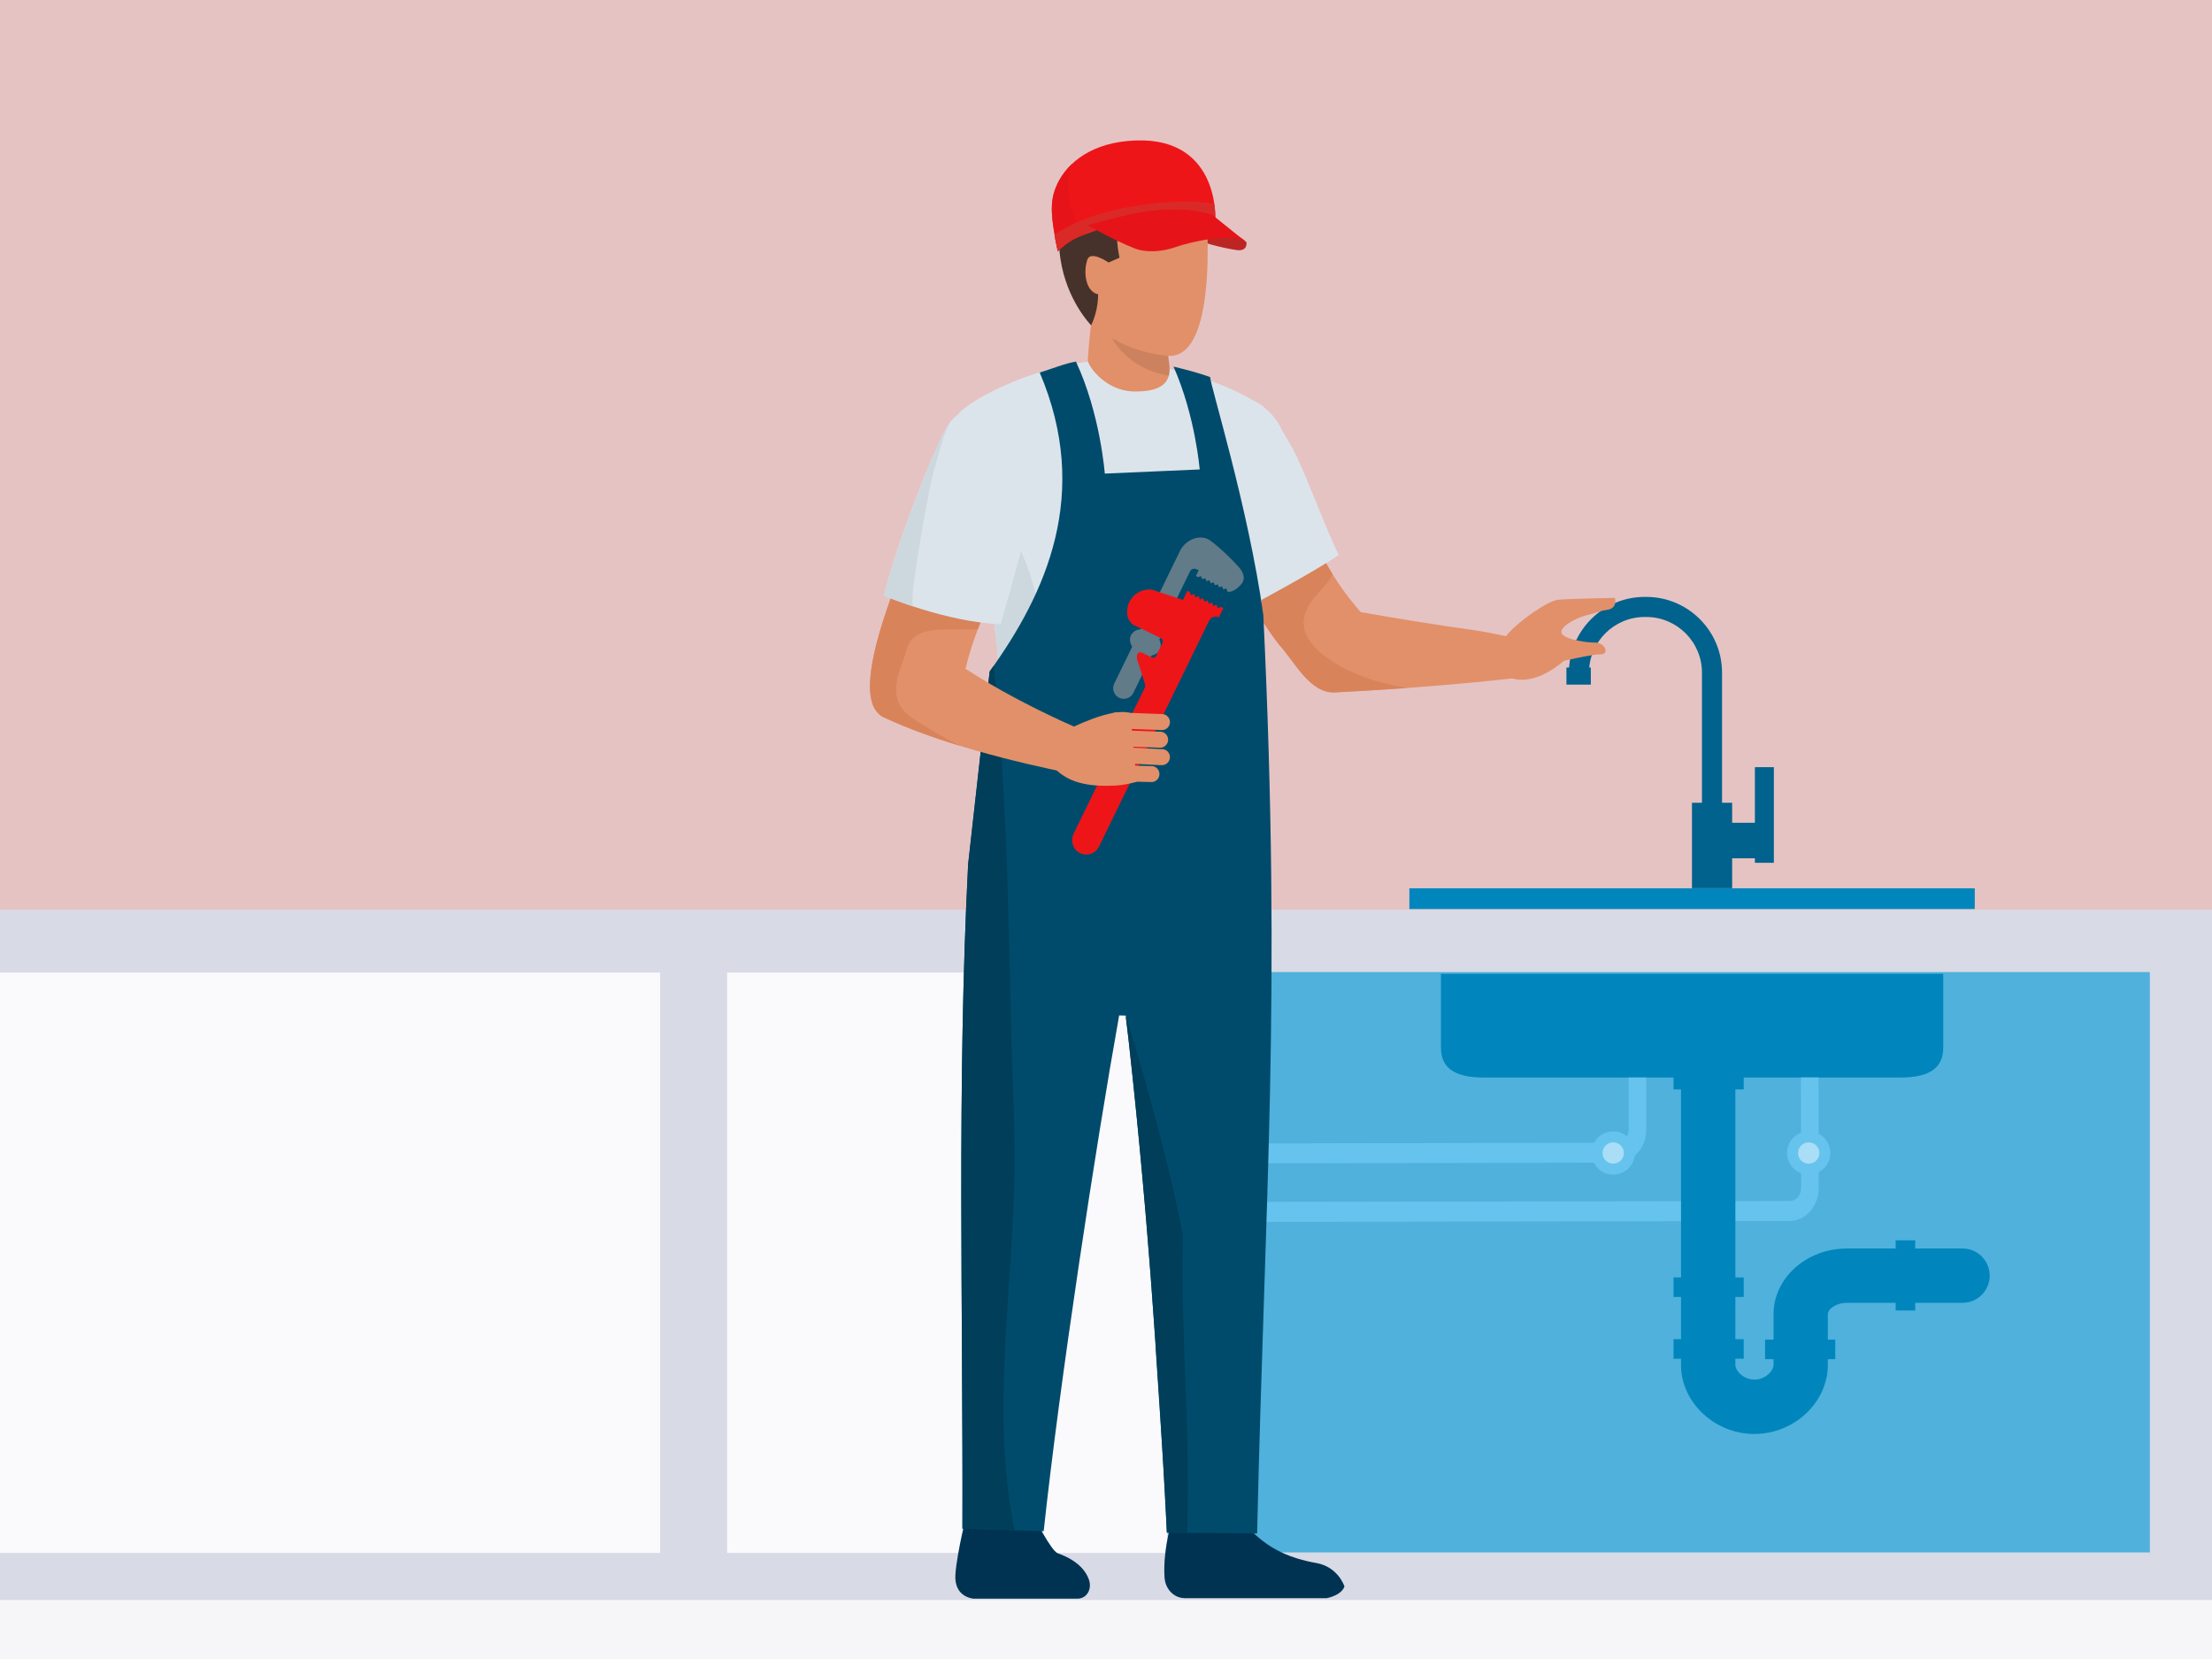 <svg xmlns="http://www.w3.org/2000/svg" viewBox="0 0 400 300"><defs><style>.cls-10,.cls-13,.cls-14,.cls-16,.cls-17,.cls-2,.cls-20,.cls-21,.cls-23,.cls-5,.cls-6,.cls-7,.cls-8,.cls-9{stroke-width:0}.cls-2{fill:#00628d}.cls-5{fill:#d9835b}.cls-6{fill:#0086bc}.cls-7{fill:#fafafc}.cls-8{fill:#003e59}.cls-9{fill:#617b88}.cls-10{fill:#aaddf6}.cls-13{fill:#e61418}.cls-14{fill:#cdd8de}.cls-16{fill:#e29069}.cls-17{fill:#ee1519}.cls-20{fill:#003352}.cls-21{fill:#66c3ed}.cls-23{fill:#dce4eb}</style></defs><g id="Vägg_och_golv" stroke-width="0"><path fill="#f6f6f8" d="M0 288.91h400V300H0z"/><path fill="#e5c3c3" d="M0 0h400v165.07H0z"/></g><g id="Skåp"><path transform="rotate(180 200 226.92)" fill="#d8dae6" stroke-width="0" d="M0 164.51h400v124.83H0z"/><path transform="rotate(180 307.48 228.255)" fill="#4fb1dc" stroke-width="0" d="M226.2 175.78h162.56v104.95H226.2z"/><path class="cls-2" transform="rotate(180 285.46 122.255)" d="M283.25 120.71h4.41v3.09h-4.41z"/><path class="cls-2" d="M311.4 145.16v-23.52c0-7.56-6.15-13.7-13.7-13.7h-.29c-7.56 0-13.7 6.15-13.7 13.7h3.63c0-5.55 4.52-10.07 10.07-10.07h.29c5.55 0 10.07 4.52 10.07 10.07v23.52h-1.81v15.46h7.27v-15.46h-1.83z"/><path class="cls-6" d="M268.36 194.85h75.24c4.31 0 7.8-1.08 7.8-5.38V176.1h-90.83v13.37c0 4.31 3.49 5.38 7.8 5.38z"/><path class="cls-6" transform="rotate(180 305.98 162.5)" d="M254.86 160.62H357.1v3.75H254.86z"/><path class="cls-21" d="M226.2 206.77l66.22-.14c1.16 0 2.09-1.06 2.09-2.37v-9.41h3.19v9.41c0 3.3-2.37 5.98-5.28 5.98l-66.22.14"/><path class="cls-21" d="M226.2 217.34l97.41-.16c.56 0 1.09-.25 1.48-.69.39-.45.61-1.04.61-1.68l-.03-19.97h3.19l.03 19.96c0 1.6-.55 3.11-1.54 4.24-1 1.13-2.32 1.76-3.73 1.76l-97.42.16"/><path class="cls-6" d="M317.26 259.3c7.19 0 13.27-5.71 13.27-12.48v-9.16c0-.96 1.51-2.07 3.45-2.07h20.91c2.71 0 4.91-2.2 4.91-4.91s-2.2-4.91-4.91-4.91h-20.91c-7.32 0-13.27 5.34-13.27 11.9v9.16c0 1.04-1.48 2.65-3.45 2.65s-3.45-1.61-3.45-2.65v-53.35h-9.83v53.35c0 6.76 6.08 12.48 13.27 12.48z"/><path class="cls-6" transform="rotate(180 308.98 195.235)" d="M302.64 193.47h12.69V197h-12.69z"/><path class="cls-6" transform="rotate(180 308.98 232.765)" d="M302.64 231h12.69v3.53h-12.69z"/><path class="cls-6" transform="rotate(180 308.98 243.93)" d="M302.64 242.16h12.69v3.53h-12.69z"/><path class="cls-6" transform="rotate(180 325.525 244.01)" d="M319.18 242.24h12.69v3.53h-12.69z"/><path class="cls-6" transform="rotate(90 344.56 230.64)" d="M338.21 228.87h12.69v3.53h-12.69z"/><path class="cls-2" d="M311.17 148.78h9.25v6.43h-9.25z"/><path class="cls-2" d="M317.34 138.73h3.43v17.29h-3.43z"/><circle class="cls-21" cx="291.72" cy="208.5" r="3.92"/><circle class="cls-10" cx="291.72" cy="208.5" r="1.93"/><circle class="cls-21" cx="327.07" cy="208.5" r="3.92"/><circle class="cls-10" cx="327.07" cy="208.5" r="1.93"/><path class="cls-7" transform="rotate(180 171.285 228.345)" d="M131.51 175.87h79.56v104.95h-79.56z"/><path class="cls-7" transform="rotate(180 59.685 228.345)" d="M0 175.87h119.37v104.95H0z"/></g><g id="Hantverkare"><path class="cls-16" d="M266.91 114.01c-6.92-.97-13.96-2.1-20.85-3.32-5.35-6.08-8.81-12.87-11.4-20.58l-14.26 5.25c2.51 7.33 6.08 15.02 10.92 21.22 2.8 3.05 5.55 8.88 10.15 8.62 11.21-.57 22.47-1.43 33.62-2.7l.76-6.86c-2.73-.33-6.22-1.25-8.94-1.63z"/><path class="cls-5" d="M247.15 122.58c-2.03-.71-4.04-1.59-5.86-2.75-1.87-1.2-3.93-2.75-4.94-4.78-1.2-2.41-.47-4.71 1.11-6.71 1.25-1.58 2.7-2.79 3.53-4.47-2.65-4.24-4.67-8.81-6.34-13.75l-14.26 5.25c2.51 7.33 6.08 15.02 10.92 21.22 2.8 3.05 5.55 8.88 10.15 8.62 4.33-.22 8.66-.49 12.99-.8-2.5-.4-4.96-1-7.32-1.82z"/><path class="cls-20" d="M212.25 273.63s-2.06 6.38-1.66 11.68c.15 2.04 1.68 3.69 3.7 3.69h25.61s2.66-.46 3.22-2.12c0 0-1.11-3.54-5.1-4.24-9.39-1.65-11.52-6.15-14.96-8.73 0 0-11.56-.28-10.81-.28zM186.9 274.15s3.15 6.27 4.37 6.73c.86.32 4.55 1.59 5.65 4.79.57 1.66-.35 3.42-2.1 3.42h-18.71s-3.64-.15-3.34-4.4c.3-4.24 2.27-11.82 2.27-11.82l11.85 1.28z"/><path class="cls-23" d="M226.5 109.34c-2.06-3.55-4.11-13.2-6.05-16.8-2.79-5.69-8.56-13.8-1.31-18.61 8.32-4.93 10.99 1.04 14.46 6.9 1.91 3.23 6.62 16.05 8.49 19.49-2.91 2.2-15.11 8.81-15.58 9.02z"/><path class="cls-23" d="M177.92 154.62c.27-6.53-.17-16.36 2.27-29.09 1.66-8.65-3.12-27.45-6.41-36.59-3.29-9.14-2.12-11.62-.68-13.81 1.98-3.01 17.02-10.59 28.72-9.86 11.7.73 24.69 5.71 28.34 9.9 6.22 7.14-1.22 17.43-3.12 43.58-.72 9.96-49.12 35.86-49.12 35.86z"/><path class="cls-14" d="M177.92 154.62s10.34-5.53 21.54-12.47c-3.41-5.76-6.11-11.95-8.14-18.08-1.19-3.6-2.16-7.29-2.83-11.02-.64-3.58-1.46-7.11-2.7-10.54-1.17-3.24-3.08-7.08-5.31-9.59-1.3-1.46-2.26-2.29-3.79-3.15-1.01-.56-1.2-.64-2.3-.94-.29-.08-.51-.14-.71-.18.04.1.07.19.1.3 3.29 9.14 8.07 27.94 6.41 36.59-2.44 12.72-2 22.55-2.27 29.09z"/><path d="M228.44 111.16c-2.69-19.46-9.76-42.06-9.59-42.96-1.78-.68-4.66-1.43-6.64-1.91 3.96 8.97 4.73 18.6 4.73 18.6l-17.16.75s-.8-10.79-5.21-20.25c-1.94.3-4.69 1.42-6.56 1.97 9.34 21.96 1.15 39.91-9.05 54.07-.04.33-3.89 34.84-3.89 34.84-2.04 39.82-.91 80.28-1.03 120.16l14.69.46c2.89-26.93 9.36-69.35 13.65-93.27l1.21.03c3.58 30.99 5.82 62.34 7.42 93.51l16.32.13c1.38-61.45 4.45-96.07 1.12-166.12z" fill="#004b6c" stroke-width="0"/><path class="cls-8" d="M183.48 276.73c-2.26-10.75-2.25-21.88-1.74-32.8.54-11.55 1.74-23.09 1.73-34.66 0-7.78-.45-15.57-.63-23.35-.19-8.25-.36-16.49-.61-24.74-.43-13.6-1.1-27.21-2.55-40.75-.24.34-.48.67-.72 1.01-.04.33-3.89 34.84-3.89 34.84-2.04 39.82-.91 80.28-1.03 120.16l9.45.29zM213.89 223.18c-3.62-18.36-10.33-39.62-10.37-39.62.1.85.42 3.32.52 4.17 1.08 9.67 2.05 19.38 2.89 29.09l.32 3.64.29 3.65c.19 2.43.4 4.86.58 7.29.34 4.86.72 9.73 1 14.6.64 9.74 1.5 21.39 1.88 31.15h3.71c.49-23.73-1.21-32.81-.82-53.97z"/><path class="cls-9" d="M209.57 111.17a1.623 1.623 0 0 1-.75-2.18l4.55-9.34c.99-2.03 3.66-3.22 5.49-1.89 1.49 1.08 3.71 3.14 5.29 4.95.59.68.99 1.7.59 2.5s-1.96 2.12-2.77 1.72l.49-1.1-6.13-2.91a.847.847 0 0 0-1.13.39l-3.46 7.09c-.39.81-1.37 1.15-2.18.75z"/><path class="cls-9" d="M211.4 112.05l-3.45-1.68-6.46 13.24c-.46.95-.07 2.1.88 2.57.95.46 2.1.07 2.57-.88l6.46-13.24z"/><rect class="cls-9" x="204.21" y="114.24" width="5.83" height="3.87" rx="1.93" ry="1.93" transform="rotate(25.99 207.108 116.165)"/><path class="cls-9" d="M216.96 102.74l6.08 2.97-.52 1.06c-.1.2-.35.28-.56.17l-.21-.53-.55.16-.21-.53-.55.16-.21-.53-.55.16-.21-.53-.55.16-.21-.53-.55.16-.21-.53-.55.16-.21-.53-.55.16-.38-.19.69-1.42z"/><path class="cls-17" d="M220.81 109.76l-.6.21-.21-.6-.6.21-.21-.6-.6.21-.21-.6-.6.21-.21-.6-.6.21-.21-.6-.6.21-.21-.6-.6.21-.21-.6-.41-.2c-.27.55-.54 1.11-.81 1.66h.02l-5.62-1.86c-2.94-.36-5.25 2.49-4.28 5.29 0 0 .51.87.96 1.09l4.93 2.4c.31.15.44.53.29.84l-1.14 2.33c-.15.31-.53.44-.84.29l-1.7-.83c-.62-.3-1.12.18-.93 1.18 0 0 1.6 4.75 1.52 4.91l-12.98 26.62c-.61 1.25-.17 2.78 1.04 3.45 1.3.71 2.91.19 3.55-1.13l18.88-38.73.56-1.15.47-.96c.32-.65 1.1-.92 1.76-.61l.81-1.66-.41-.2z"/><path class="cls-16" d="M193.32 131.82s7.82-4.02 11.07-2.86l1.16 12.41s-1.92.59-3.96.69c-7.71.38-9.68-2.04-11.61-3.69 0 0-2.33-5.22 3.35-6.55z"/><path class="cls-16" d="M210.12 132.02h-.06l-8.2-.31c-.8-.03-1.42-.7-1.39-1.5.03-.8.7-1.42 1.5-1.39l8.2.31c.8.03 1.42.7 1.39 1.5-.03.78-.67 1.39-1.44 1.39zM209.79 135.21h-.06l-8.2-.31c-.8-.03-1.42-.7-1.39-1.5.03-.8.7-1.42 1.5-1.39l8.2.31c.8.03 1.42.7 1.39 1.5-.03.78-.67 1.39-1.44 1.39zM210.02 138.36h-.21l-8.12-.42c-.8-.04-1.41-.72-1.37-1.52.04-.8.72-1.41 1.52-1.37l8.12.42a1.45 1.45 0 1 1 .06 2.89zM208.22 141.42h-.04l-6.29-.16c-.8-.02-1.43-.68-1.41-1.48.02-.8.69-1.43 1.48-1.41l6.29.16c.8.02 1.43.68 1.41 1.48-.02.79-.66 1.41-1.45 1.41zM198.12 52.31s5.12-.22 7.9.38c2.08.45 3.59 2.11 3.97 4.08l.42 2.26c.13.74.26 1.49.38 2.24.24 1.5.46 3.01.64 4.57l.02.2c.44 3.81-2.44 4.78-6.28 4.75-5.38-.04-8.52-4.79-8.46-5.67.36-5.61 1.25-12.11 1.4-12.8z"/><path d="M206.02 52.69c2.08.45 3.6 2.11 3.97 4.08l.42 2.26c.13.74.26 1.49.38 2.24.24 1.5.46 3.01.64 4.57l.02.2c.08.65.06 1.3-.04 1.92-5.61-.93-10.5-4.66-11.68-10.5l.12-.57s3.39-4.79 6.17-4.19z" opacity=".1" stroke-width="0"/><path class="cls-16" d="M217.9 34.97s3.24 30.52-6.97 29.36c-8.96-1.02-12.65-5.42-12.65-5.42s-8.55-21.55-3.04-26.36c4.3-3.76 22.66 2.43 22.66 2.43z"/><path d="M197.33 58.84s-4.41-4.39-5.57-12.02c-.36-2.36-.4-5.02.08-7.96 1.28-7.68 6.87-10.45 12.47-10.6 5.6-.15 8.77 2.72 11.54 3.04 0 0 6.06 9.49-2.09 9.08-8.15-.41-11.64.04-11.74 1.98-.1 1.94.43 4.24.43 4.24l-1.98.87s-3.25-2.24-3.84-.52c-.79 2.3-.29 5.82 1.94 6.26 0 0 .11 2.83-1.26 5.62" stroke-width="0" fill="#47322b"/><path d="M225.4 43.82s.31 1.71-1.85 1.39c-2.47-.37-4.76-1.03-5.17-1.18l-.1-2.98s5.2.66 7.12 2.77z" fill="#bd2524" stroke-width="0"/><path class="cls-17" d="M219.76 39.56s.81-15.61-15.82-14.07c-7.39.69-11.45 4.51-13.02 8.42-1.15 2.87-.83 5.62.36 11.53 0 0 1.85-1.97 4.26-2.81 5.08-1.78 12.68-5.44 24.22-3.07z"/><path class="cls-13" d="M193.2 32.8c.08-1.12.31-2.17.65-3.15-1.37 1.3-2.34 2.78-2.93 4.27-1.15 2.87-.83 5.62.36 11.53 0 0 1.85-1.97 4.26-2.81.14-.05.29-.1.44-.16-1.9-2.87-3.02-6.31-2.78-9.68z"/><path d="M216.5 36.5c.79.07 1.57.15 2.36.24l.72.09c.23 1.61.18 2.73.18 2.73-11.54-2.37-19.14 1.29-24.22 3.07-2.41.84-4.26 2.81-4.26 2.81-.29-1.44-.44-1.86-.61-2.97 8.35-5.8 22.66-6.26 25.83-5.98z" fill="#da2a28" stroke-width="0"/><path class="cls-13" d="M219.26 38.87s-4.6-1.92-13.16-.46c-3.16.54-9.47 2.32-9.47 2.32s7.14 3.93 9.47 4.48c1.47.34 3.92.39 6.49-.53 2.57-.92 10.47-2.75 12.8-.86l-6.14-4.95z"/><path class="cls-16" d="M191.86 130.33c-5.93-2.75-11.79-5.84-17.26-9.39 2.17-9.32 7.25-17.64 10.78-26.63L169.63 87c-2.98 8.3-18.25 38.76-9.78 42.74 9.72 4.57 23.54 8.08 34.03 10.16l1.36-8.05c-1.13-.51-2.26-1.01-3.38-1.52z"/><path class="cls-5" d="M168.24 131.9c-1.8-1.14-4.35-2.39-5.46-4.29-1.16-2-.77-4.38-.07-6.46.32-.95.7-1.87.98-2.83.22-.77.42-1.56.87-2.24 1.36-2.08 4.21-2.2 6.45-2.27 1.94-.06 3.87.08 5.8 0 2.5-6.58 5.95-12.86 8.57-19.51l-15.75-7.31c-2.98 8.3-18.25 38.76-9.78 42.74 4.09 1.92 8.91 3.66 13.89 5.18-1.9-.89-3.73-1.9-5.5-3.02z"/><path class="cls-23" d="M180.94 112.88c-9.89-.4-20.63-5.01-21.09-5.14 1.58-7.01 7.48-23.09 11.13-30.1 4.91-9.42 20.26-.12 16.63 9.75-1.23 6.61-5.03 19.69-6.67 25.48z"/><path class="cls-14" d="M165.05 109.44c-.1-1.19 0-2.39.14-3.57.09-.75.2-1.5.31-2.24.04-.25.08-.5.12-.76.02-.11.03-.22.05-.33-.09.64-.07.54.04-.3.64-4.6 1.54-9.22 2.39-13.78.41-2.23 1.09-4.38 1.69-6.57.53-1.93 1.13-3.87 2.1-5.63-.33.41-.64.87-.91 1.39-3.65 7-9.55 23.09-11.13 30.1.19.05 2.21.9 5.22 1.9 0-.07-.01-.14-.02-.2z"/><path class="cls-16" d="M272.91 114.37c1.84-2.08 7-5.76 8.89-5.92 2.23-.19 10.23-.33 10.23-.33s.58 1.93-1.48 2.17c-1.19.14-2.18.63-3.5.93-2.26.53-5.21 2.27-4.63 3.34.64 1.17 4.89 1.67 5.94 1.64 1.97-.06 2.66 2.15 1.15 2.12-1.47-.04-6.74 1.19-6.74 1.19s-4.77 4.49-9.28 3.17c-6.19-1.81-5.09-3.22-.59-8.31z"/></g></svg>